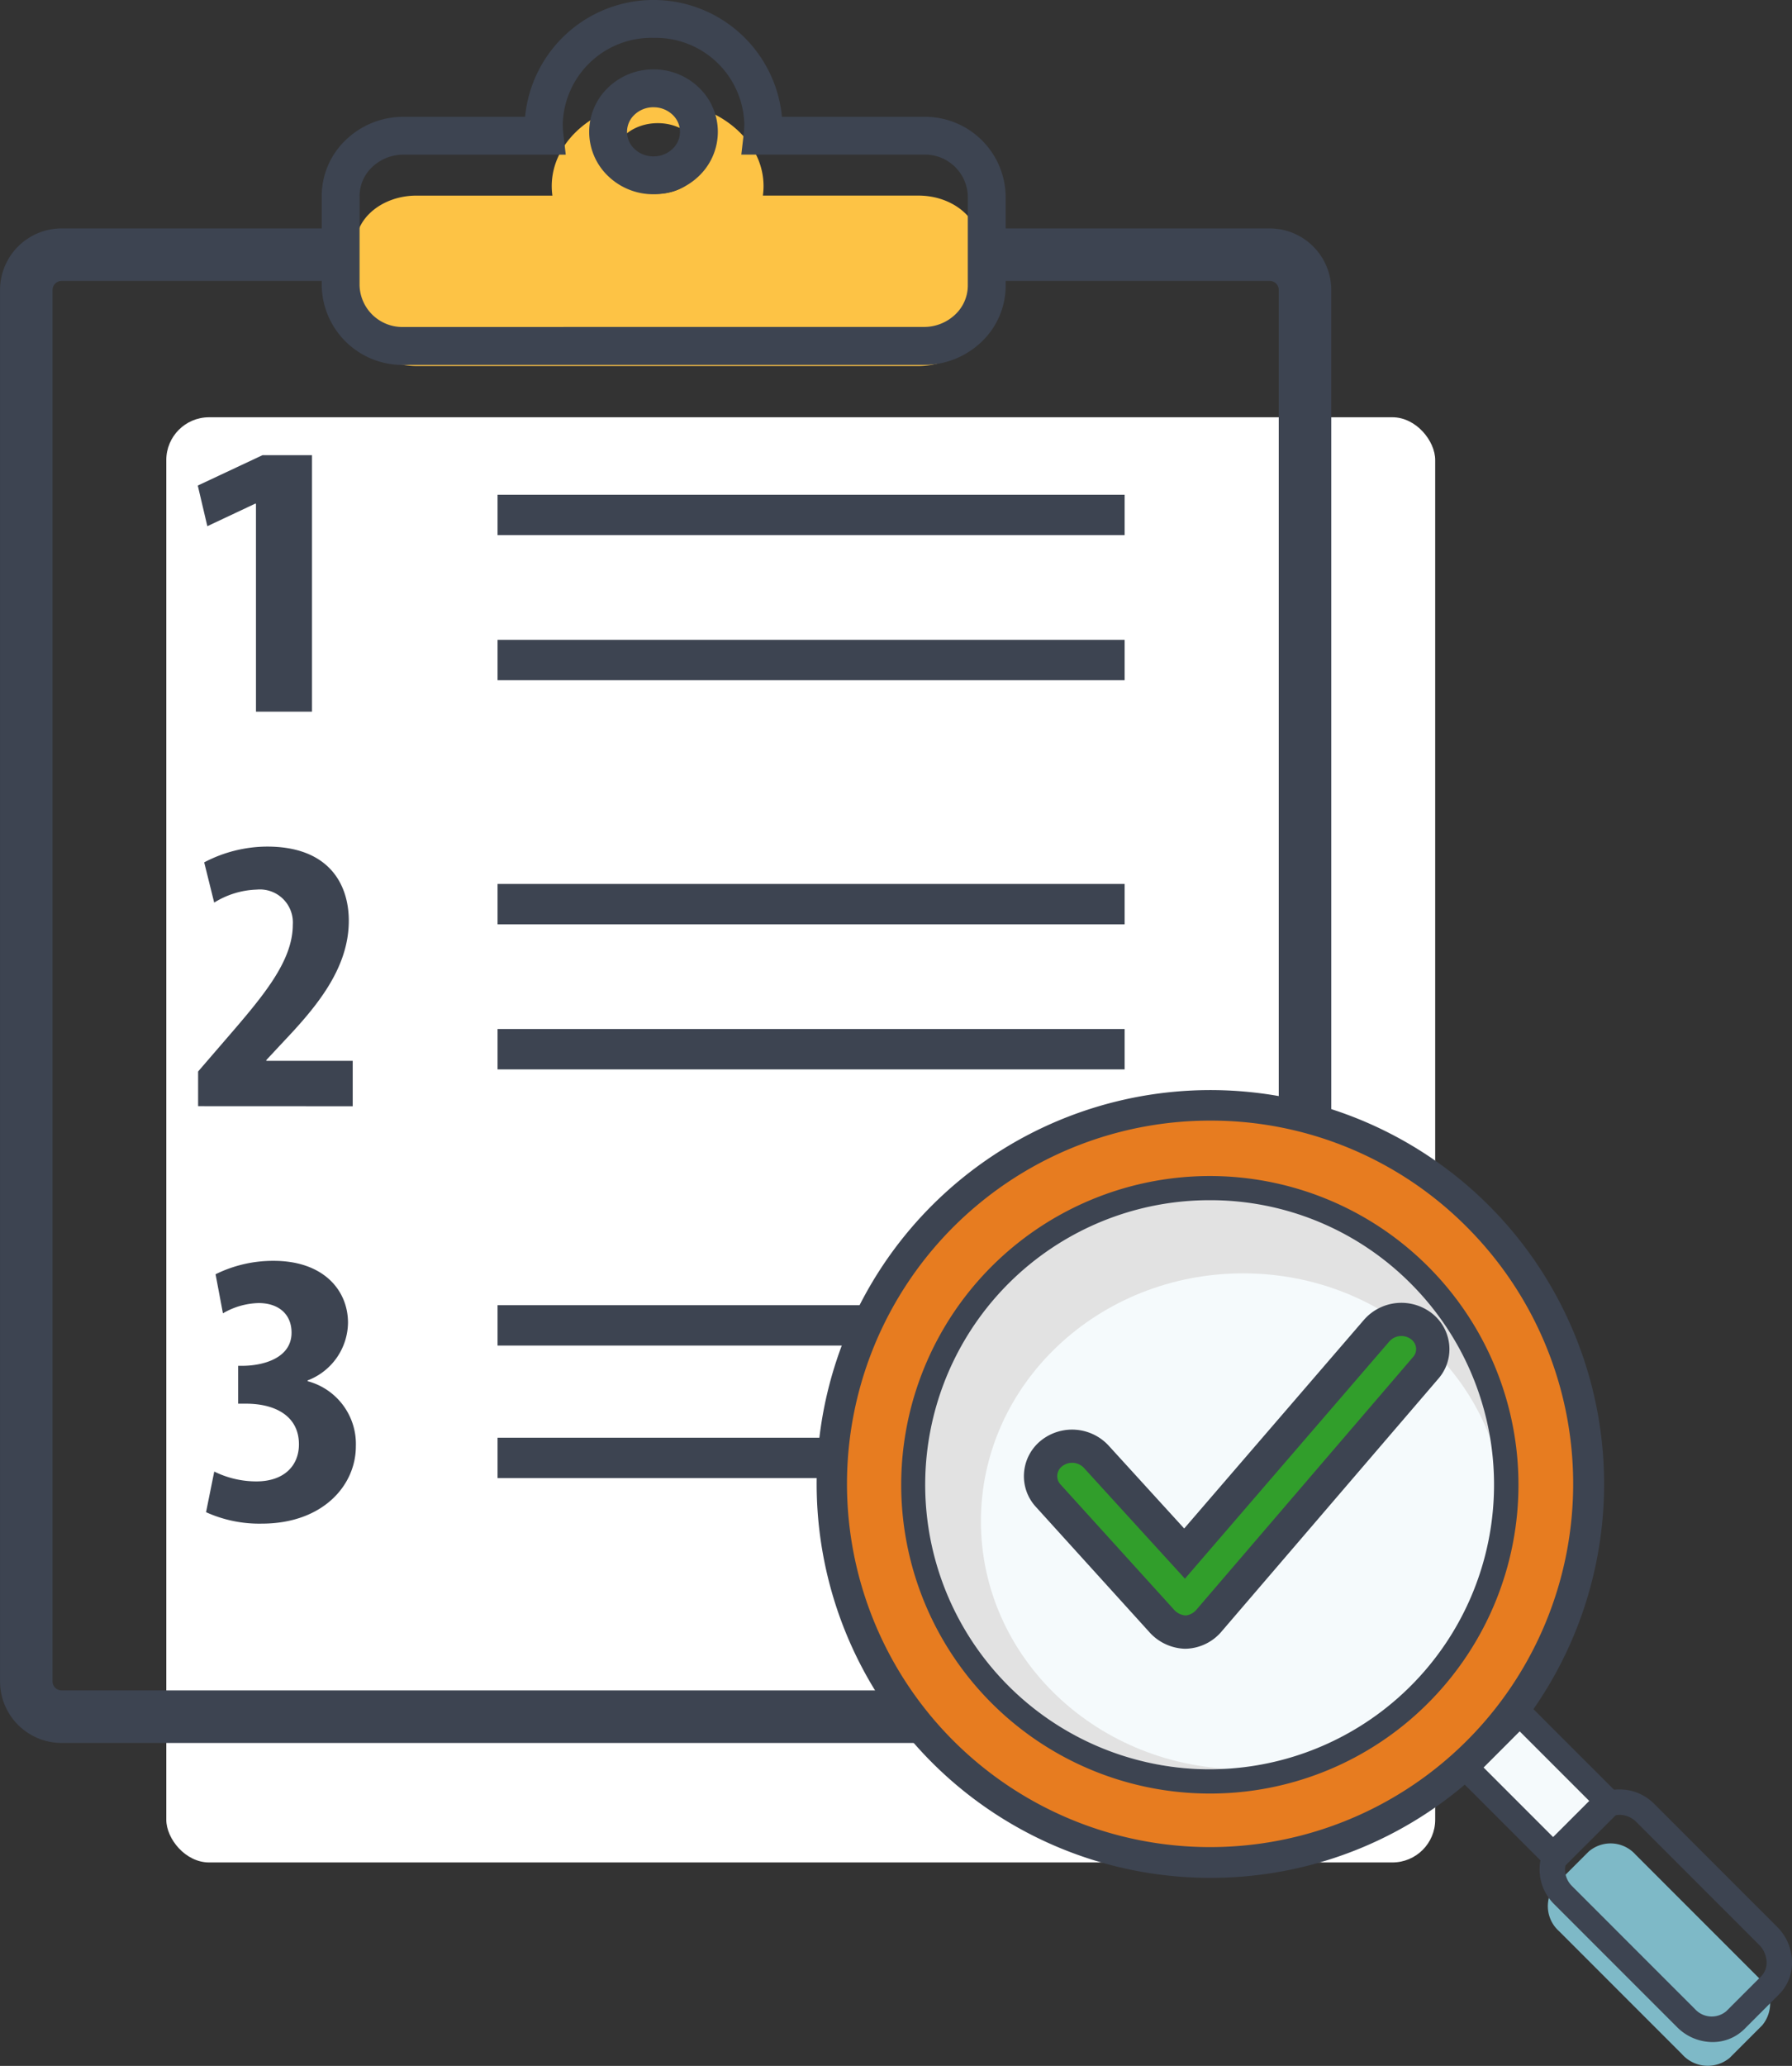 <svg id="Grupo_63127" data-name="Grupo 63127" xmlns="http://www.w3.org/2000/svg" width="177.675" height="204.741" viewBox="0 0 177.675 204.741">
  <rect x="0" y="0" width="177.675" height="204.741" fill="#333333" stroke="none"/>
  <g id="Grupo_63118" data-name="Grupo 63118" transform="translate(0 22.632)">
    <g id="Grupo_63117" data-name="Grupo 63117">
      <g id="Grupo_63116" data-name="Grupo 63116">
        <rect id="Rectángulo_7532" data-name="Rectángulo 7532" width="125.81" height="143.225" rx="4.239" transform="translate(16.488 18.722)" fill="#fff"/>
        <path id="Trazado_121859" data-name="Trazado 121859" d="M275.491,4817.577H155.7a6.11,6.11,0,0,1-6.1-6.1v-137.9a6.11,6.11,0,0,1,6.1-6.1H275.491a6.11,6.11,0,0,1,6.1,6.1v137.9A6.109,6.109,0,0,1,275.491,4817.577ZM155.7,4672.681a.9.9,0,0,0-.894.893v137.9a.9.9,0,0,0,.894.894H275.491a.894.894,0,0,0,.893-.894v-137.9a.894.894,0,0,0-.893-.893Z" transform="translate(-149.597 -4667.471)" fill="#3d4451"/>
      </g>
    </g>
  </g>
  <rect id="Rectángulo_7533" data-name="Rectángulo 7533" width="62.172" height="4.001" transform="translate(49.333 129.352)" fill="#3d4451"/>
  <rect id="Rectángulo_7534" data-name="Rectángulo 7534" width="62.172" height="4.001" transform="translate(49.333 142.487)" fill="#3d4451"/>
  <g id="Grupo_63122" data-name="Grupo 63122" transform="translate(80.911 107.991)">
    <path id="Trazado_121951" data-name="Trazado 121951" d="M29.611,0C45.965,0,59.222,12.881,59.222,28.771S45.965,57.542,29.611,57.542,0,44.661,0,28.771,13.257,0,29.611,0Z" transform="translate(9.54 9.806)" fill="#e2e2e2"/>
    <ellipse id="Elipse_4307" data-name="Elipse 4307" cx="25.998" cy="24.571" rx="25.998" ry="24.571" transform="translate(16.346 18.206)" fill="#f5fafc"/>
    <g id="Grupo_63121" data-name="Grupo 63121">
      <g id="Grupo_63119" data-name="Grupo 63119" transform="translate(0.28 0.415)">
        <path id="Trazado_121860" data-name="Trazado 121860" d="M314.494,4784.9a37.534,37.534,0,1,0,0,53.081A37.533,37.533,0,0,0,314.494,4784.9Zm-5.745,47.337a29.41,29.41,0,1,1,0-41.593A29.411,29.411,0,0,1,308.75,4832.233Z" transform="translate(-249.212 -4772.695)" fill="#e77c20"/>
        <path id="Trazado_121861" data-name="Trazado 121861" d="M287.683,4849.909a38.743,38.743,0,1,1,27.395-11.348A38.486,38.486,0,0,1,287.683,4849.909Zm0-75.068a36.325,36.325,0,1,0,25.687,10.64h0A36.089,36.089,0,0,0,287.683,4774.841Zm0,66.93a30.6,30.6,0,1,1,21.651-8.954h0A30.526,30.526,0,0,1,287.683,4841.771Zm0-58.806a28.2,28.2,0,1,0,19.942,8.261A28.014,28.014,0,0,0,287.683,4782.965Z" transform="translate(-248.942 -4772.425)" fill="#3d4451"/>
      </g>
      <path id="Trazado_121862" data-name="Trazado 121862" d="M358.273,4876.631a3.4,3.4,0,0,1,.349,4.729l-3.207,3.207a3.4,3.4,0,0,1-4.728-.35l-12.2-12.2a3.316,3.316,0,0,1-.285-4.664l3.207-3.207a3.315,3.315,0,0,1,4.663.285Z" transform="translate(-264.821 -4788.619)" fill="#7eb9c7"/>
      <path id="Trazado_121863" data-name="Trazado 121863" d="M287.666,4850.034a39.037,39.037,0,1,1,27.625-11.425A38.942,38.942,0,0,1,287.666,4850.034Zm0-75.049a36,36,0,1,0,25.456,10.544A35.761,35.761,0,0,0,287.666,4774.985Z" transform="translate(-248.599 -4771.917)" fill="#3d4451"/>
      <g id="Grupo_63120" data-name="Grupo 63120" transform="translate(62.62 60.035)">
        <rect id="Rectángulo_7535" data-name="Rectángulo 7535" width="7.585" height="12.605" transform="translate(1.781 7.145) rotate(-45)" fill="#f5fafc"/>
        <path id="Trazado_121864" data-name="Trazado 121864" d="M335.916,4863.216l-10.695-10.695,7.145-7.146,10.7,10.695Zm-7.131-10.695,7.131,7.131,3.581-3.582-7.131-7.132Z" transform="translate(-325.221 -4845.376)" fill="#3d4451"/>
      </g>
      <path id="Trazado_121865" data-name="Trazado 121865" d="M353.673,4881.279a4.319,4.319,0,0,1-3.044-1.263l-12.2-12.2a4.169,4.169,0,0,1-1.237-2.845,3.816,3.816,0,0,1,1.112-2.825l3.444-3.443a3.813,3.813,0,0,1,2.824-1.113,4.167,4.167,0,0,1,2.846,1.236l12.2,12.2a4.318,4.318,0,0,1,1.268,2.868,3.764,3.764,0,0,1-1.08,2.867l-3.443,3.444A3.775,3.775,0,0,1,353.673,4881.279Zm-9.2-22.494a2.624,2.624,0,0,0-1.875.763l-3.443,3.444a2.62,2.62,0,0,0-.762,1.948,2.972,2.972,0,0,0,.887,2.031l12.2,12.2a2.907,2.907,0,0,0,4.044.188l3.443-3.443a2.584,2.584,0,0,0,.731-1.971,3.155,3.155,0,0,0-.919-2.073l-12.2-12.2a2.973,2.973,0,0,0-2.03-.887Z" transform="translate(-264.788 -4787.573)" fill="#3d4451"/>
      <path id="Trazado_121866" data-name="Trazado 121866" d="M353.521,4881.812a4.972,4.972,0,0,1-3.509-1.475l-12.2-12.2a4.823,4.823,0,0,1-1.431-3.3,4.473,4.473,0,0,1,1.306-3.31l3.444-3.443a4.417,4.417,0,0,1,3.31-1.306,4.824,4.824,0,0,1,3.3,1.429l12.2,12.2a4.972,4.972,0,0,1,1.461,3.307,4.417,4.417,0,0,1-1.273,3.364l-3.443,3.444A4.437,4.437,0,0,1,353.521,4881.812Zm-9.2-22.513a1.965,1.965,0,0,0-1.407.57l-3.443,3.443a1.972,1.972,0,0,0-.569,1.464,2.317,2.317,0,0,0,.692,1.579l12.2,12.2a2.241,2.241,0,0,0,3.108.188l3.443-3.443a1.929,1.929,0,0,0,.537-1.474,2.492,2.492,0,0,0-.725-1.634l-12.2-12.2a2.319,2.319,0,0,0-1.579-.693Z" transform="translate(-264.64 -4787.424)" fill="#3d4451"/>
    </g>
  </g>
  <g id="Grupo_63123" data-name="Grupo 63123" transform="translate(101.521 129.118)">
    <path id="Trazado_121867" data-name="Trazado 121867" d="M290.118,4830.763a3.324,3.324,0,0,1-2.31-1.146l-11.214-12.371a2.869,2.869,0,0,1,.333-4.187,3.256,3.256,0,0,1,4.405.3l8.781,9.632,19.066-22.121a3.251,3.251,0,0,1,4.394-.431,2.835,2.835,0,0,1,.452,4.145L292.6,4829.555a3.222,3.222,0,0,1-2.383,1.21Z" transform="translate(-274.188 -4798.135)" fill="#319e2b"/>
    <path id="Trazado_121868" data-name="Trazado 121868" d="M289.887,4832.049h-.168a4.933,4.933,0,0,1-3.5-1.686L275,4817.987a4.478,4.478,0,0,1-1.17-3.378,4.525,4.525,0,0,1,1.687-3.2,4.934,4.934,0,0,1,6.663.469l7.528,8.255,17.851-20.711a4.928,4.928,0,0,1,6.649-.662,4.525,4.525,0,0,1,1.775,3.147,4.447,4.447,0,0,1-1.078,3.385l-21.423,24.97A4.816,4.816,0,0,1,289.887,4832.049Zm-.109-3.3h.121a1.66,1.66,0,0,0,1.08-.636L312.4,4803.14a1.182,1.182,0,0,0,.3-.9,1.253,1.253,0,0,0-.5-.866,1.6,1.6,0,0,0-2.135.2l-20.283,23.532L279.742,4814.1a1.608,1.608,0,0,0-2.145-.128,1.251,1.251,0,0,0-.473.882,1.209,1.209,0,0,0,.32.911l11.219,12.374A1.72,1.72,0,0,0,289.778,4828.746Z" transform="translate(-273.818 -4797.768)" fill="#3d4451"/>
  </g>
  <path id="Trazado_121869" data-name="Trazado 121869" d="M248.543,4661.4H233.122a6.862,6.862,0,0,0,.066-.938c0-4.663-4.7-8.443-10.5-8.443s-10.5,3.781-10.5,8.445a6.862,6.862,0,0,0,.066.938H198.783c-3.328,0-6.026,2.172-6.025,4.848v7.193c0,2.678,2.7,4.848,6.026,4.847l49.761,0c3.328,0,6.026-2.171,6.026-4.848v-7.192C254.569,4663.57,251.871,4661.4,248.543,4661.4Zm-25.852-.184c-2.4,0-4.345-1.564-4.345-3.494s1.944-3.495,4.344-3.5,4.345,1.564,4.345,3.495S225.091,4661.217,222.692,4661.217Z" transform="translate(-157.484 -4642.016)" fill="#fdc345"/>
  <path id="Trazado_121870" data-name="Trazado 121870" d="M196.749,4675.945a8,8,0,0,1-8.122-7.856v-8.875a7.678,7.678,0,0,1,2.407-5.584,8.21,8.21,0,0,1,5.713-2.274h12.045a12.791,12.791,0,0,1,25.467,0h14.06a8,8,0,0,1,8.121,7.855v8.876a7.677,7.677,0,0,1-2.407,5.583,8.213,8.213,0,0,1-5.713,2.273Zm24.775-32.414a8.792,8.792,0,0,0-9,8.543,8.137,8.137,0,0,0,.056.941l.243,2.092-16.076,0a4.475,4.475,0,0,0-3.117,1.23,3.956,3.956,0,0,0-1.25,2.874v8.875a4.247,4.247,0,0,0,4.369,4.1l51.571-.005a4.473,4.473,0,0,0,3.117-1.23,3.955,3.955,0,0,0,1.25-2.873v-8.875a4.247,4.247,0,0,0-4.368-4.1l-18.09,0,.243-2.092a8.321,8.321,0,0,0,.056-.941A8.79,8.79,0,0,0,221.524,4643.532Zm0,15.5a6.444,6.444,0,0,1-4.481-1.783,6.061,6.061,0,0,1,0-8.809,6.443,6.443,0,0,1,4.481-1.784h0a6.441,6.441,0,0,1,4.48,1.784,6.058,6.058,0,0,1,0,8.807,6.446,6.446,0,0,1-4.481,1.785Zm0-8.623a2.713,2.713,0,0,0-1.886.741,2.31,2.31,0,0,0,0,3.388,2.709,2.709,0,0,0,1.885.741v0a2.706,2.706,0,0,0,1.885-.742,2.308,2.308,0,0,0,0-3.387A2.708,2.708,0,0,0,221.525,4650.41Z" transform="translate(-156.729 -4639.779)" fill="#3d4451"/>
  <g id="Grupo_63124" data-name="Grupo 63124" transform="translate(19.61 45.111)">
    <path id="Trazado_121871" data-name="Trazado 121871" d="M179.361,4699.786h-.086l-4.736,2.229-.947-4.027,6.416-3.011h4.908v25.417h-5.554Z" transform="translate(-173.592 -4694.977)" fill="#3d4451"/>
  </g>
  <g id="Grupo_63125" data-name="Grupo 63125" transform="translate(19.643 83.9)">
    <path id="Trazado_121872" data-name="Trazado 121872" d="M173.632,4768.169v-3.441l2.8-3.245c3.617-4.185,6.587-7.665,6.587-11.3a3.268,3.268,0,0,0-3.573-3.48,8.467,8.467,0,0,0-4.22,1.29l-.991-3.988a13.485,13.485,0,0,1,6.243-1.564c6.114,0,8.094,3.714,8.094,7.352,0,4.771-3.272,8.6-6.5,12.005l-1.679,1.8v.078h8.567v4.5Z" transform="translate(-173.632 -4742.439)" fill="#3d4451"/>
  </g>
  <g id="Grupo_63126" data-name="Grupo 63126" transform="translate(20.425 124.957)">
    <path id="Trazado_121873" data-name="Trazado 121873" d="M175.407,4813.558a9.408,9.408,0,0,0,4.176.977c2.712,0,4.22-1.525,4.22-3.675,0-2.816-2.368-4.028-5.253-4.028h-.775v-3.754h.56c2.067-.04,4.736-.821,4.736-3.285,0-1.838-1.292-2.933-3.272-2.933a7.344,7.344,0,0,0-3.531,1.017l-.731-3.871a12.832,12.832,0,0,1,5.769-1.33c4.908,0,7.362,2.894,7.362,6.14a6.2,6.2,0,0,1-4,5.709v.079a6.439,6.439,0,0,1,4.779,6.452c0,3.872-3.272,7.665-9.343,7.665a12.818,12.818,0,0,1-5.511-1.135Z" transform="translate(-174.589 -4792.676)" fill="#3d4451"/>
  </g>
  <rect id="Rectángulo_7536" data-name="Rectángulo 7536" width="62.172" height="4.001" transform="translate(49.333 49.033)" fill="#3d4451"/>
  <rect id="Rectángulo_7537" data-name="Rectángulo 7537" width="62.172" height="4.001" transform="translate(49.333 63.412)" fill="#3d4451"/>
  <rect id="Rectángulo_7538" data-name="Rectángulo 7538" width="62.172" height="4.001" transform="translate(49.333 87.603)" fill="#3d4451"/>
  <rect id="Rectángulo_7539" data-name="Rectángulo 7539" width="62.172" height="4.001" transform="translate(49.333 101.982)" fill="#3d4451"/>
</svg>
